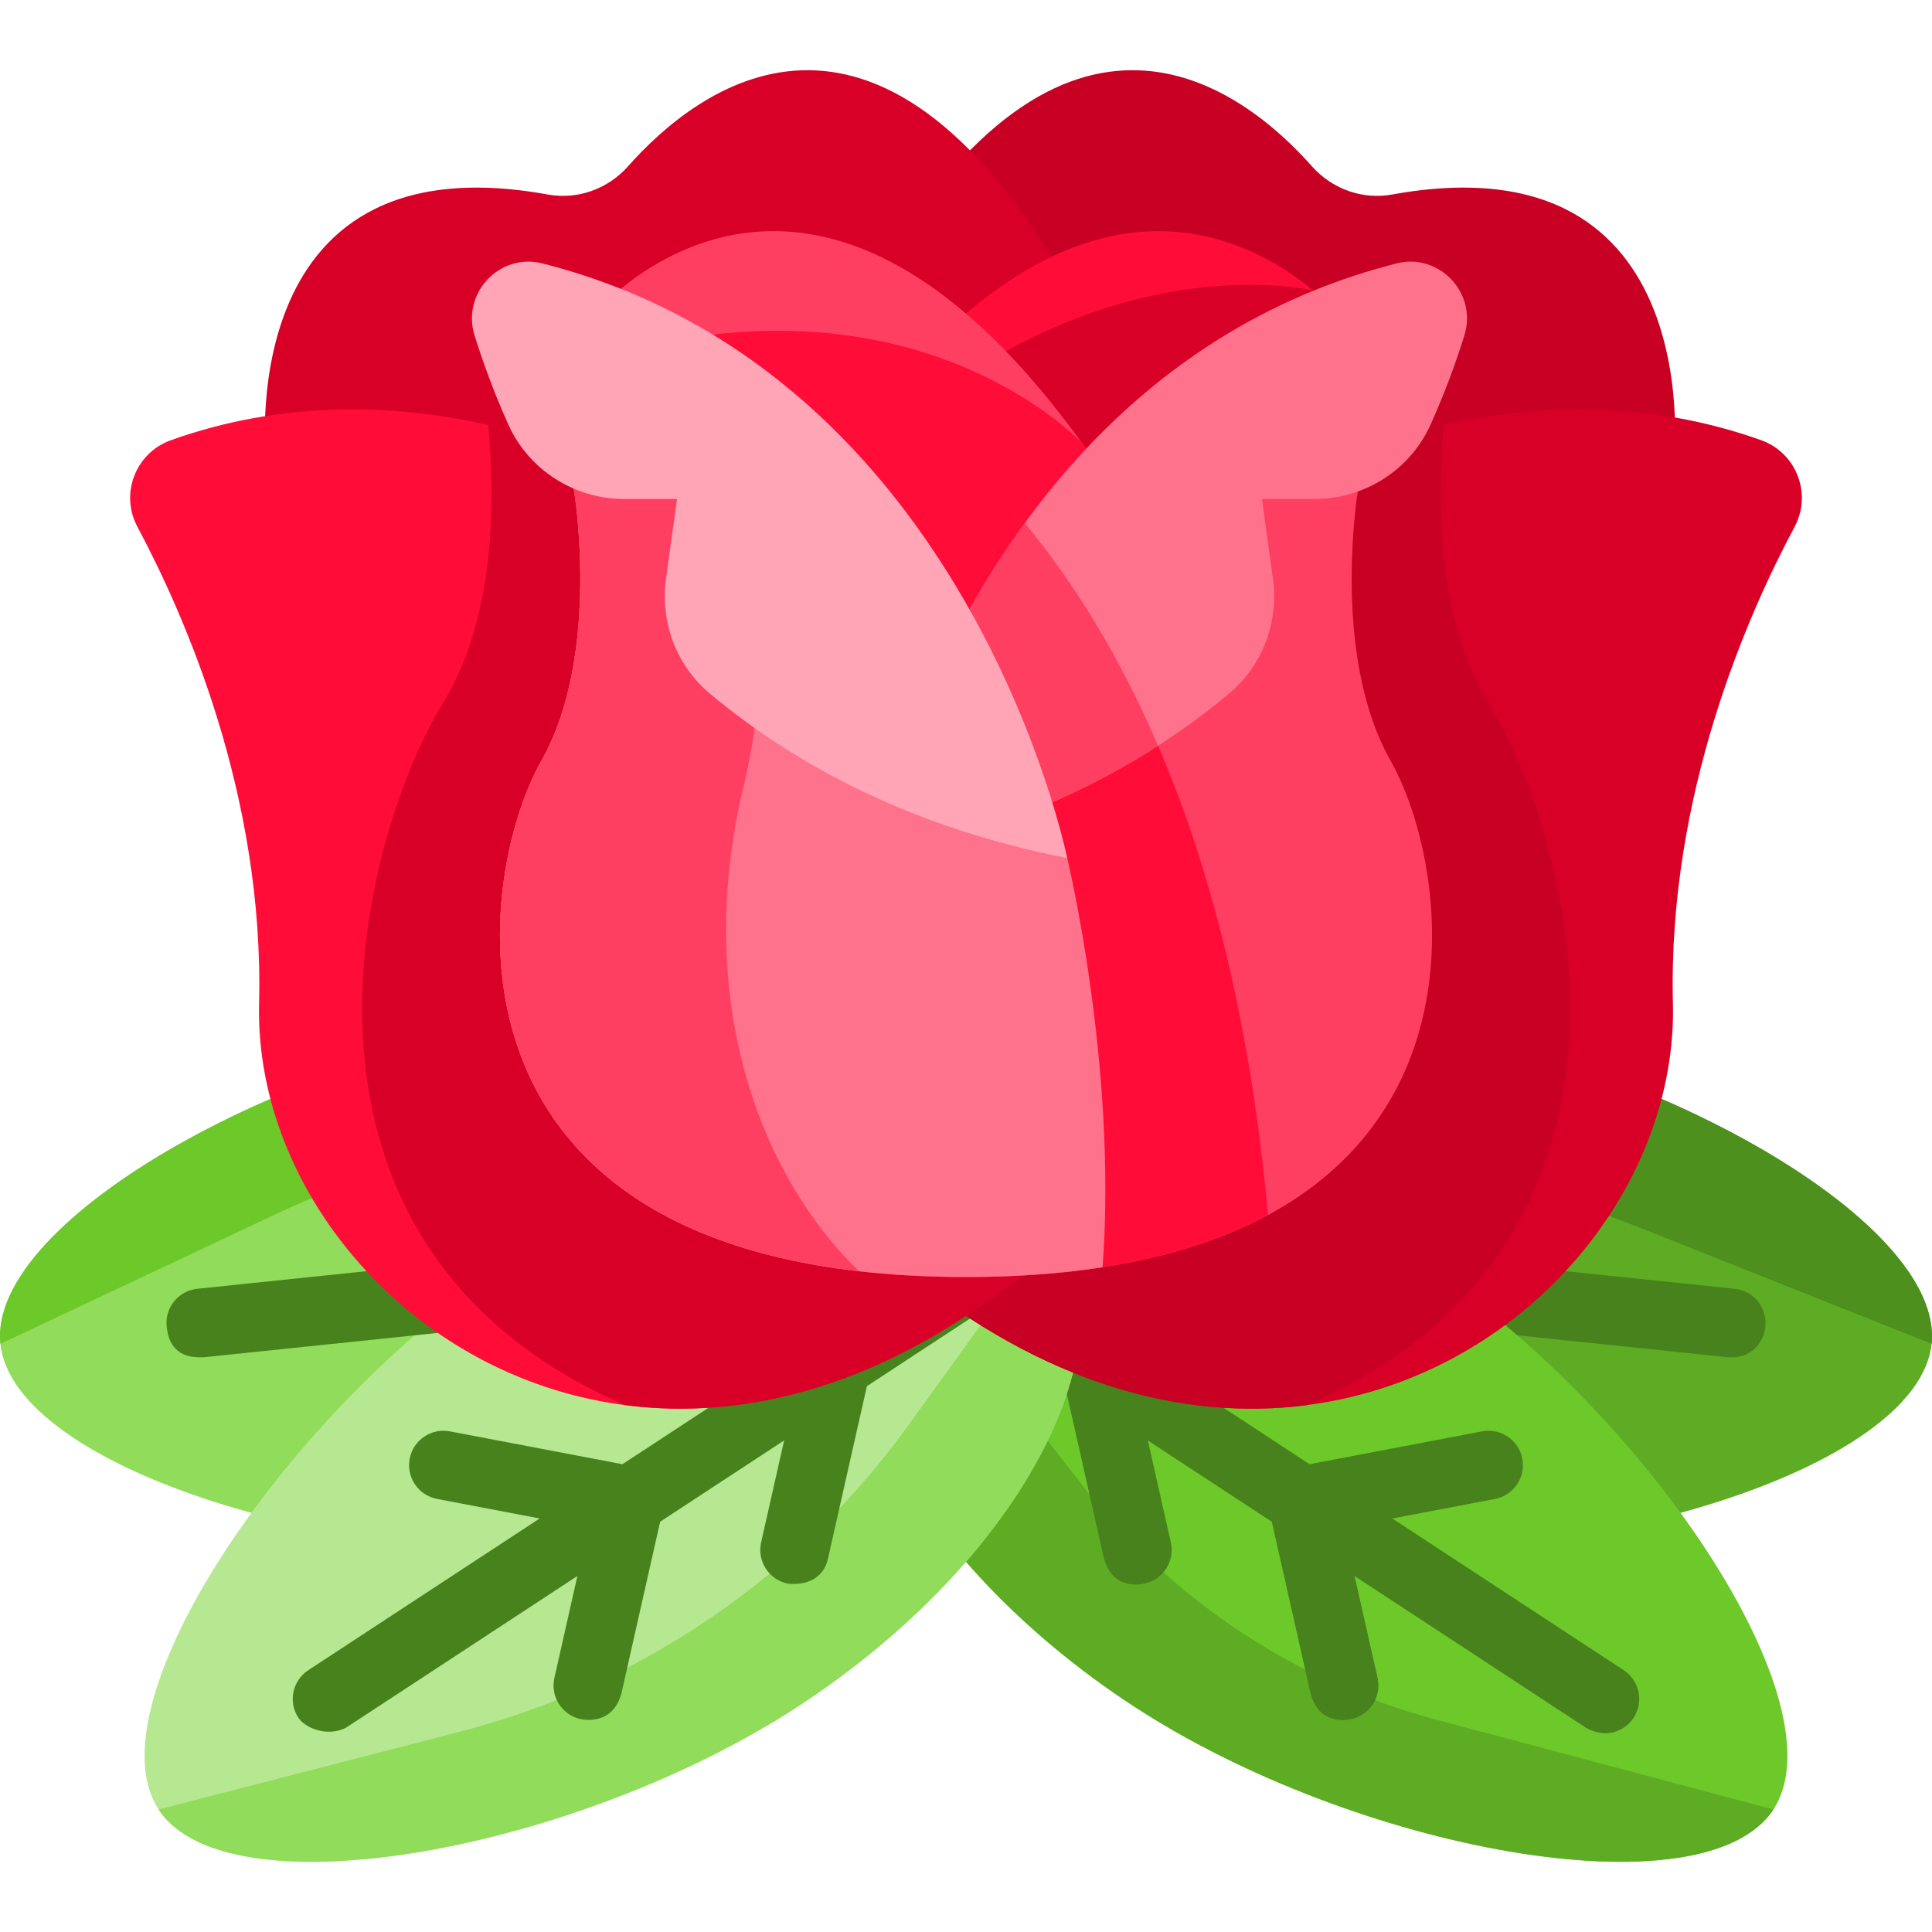 <?xml version="1.0"?>
<svg xmlns="http://www.w3.org/2000/svg" xmlns:xlink="http://www.w3.org/1999/xlink" version="1.1" id="Capa_1" x="0px" y="0px" viewBox="0 0 512.001 512.001" style="enable-background:new 0 0 512.001 512.001;" xml:space="preserve" width="512px" height="512px"><g><path style="fill:#5EAC24;" d="M348.381,409.573c-69.823-7.267-123.178-44.363-119.172-82.856  c4.006-38.494,63.857-63.808,133.679-56.542c69.823,7.267,152.473,52.665,149.007,85.961  C508.43,389.433,418.203,416.84,348.381,409.573z" data-original="#5EAC24"/><path style="fill:#4E901E;" d="M362.888,270.175c-69.823-7.267-129.673,18.048-133.679,56.542l77.276-14.24  c42.746-7.877,86.848-3.529,127.234,12.544l78.177,31.115C515.36,322.841,432.71,277.442,362.888,270.175z" data-original="#4E901E"/><path style="fill:#47821C;" d="M457.823,359.673L234.964,336.48c-5.007-0.521-8.643-5.003-8.122-10.009s5.008-8.636,10.009-8.122  l222.859,23.193c5.007,0.521,8.643,5.003,8.122,10.009C467.345,356.237,463.732,360.178,457.823,359.673z" data-original="#47821C"/><path style="fill:#6DC82A;" d="M377.013,334.785c-58.706-38.493-123.499-43.461-144.72-11.096s9.166,89.806,67.871,128.299  s151.45,55.539,169.805,27.545C488.325,451.539,435.718,373.279,377.013,334.785z" data-original="#6DC82A"/><path style="fill:#5EAC24;" d="M300.163,451.988c-58.706-38.493-89.092-95.935-67.871-128.299l54.817,70.253  c23.564,30.2,56.345,51.879,93.359,61.742l89.501,23.848C451.613,507.527,358.869,490.48,300.163,451.988z" data-original="#5EAC24"/><path style="fill:#47821C;" d="M430.298,442.621l-61.32-40.208l27.202-5.178c4.945-0.942,8.191-5.712,7.249-10.658  c-0.942-4.945-5.711-8.194-10.658-7.249l-45.728,8.703l-32.855-21.542l27.202-5.178c4.945-0.942,8.191-5.712,7.249-10.658  s-5.713-8.193-10.658-7.249l-45.728,8.703l-49.331-32.347c-4.21-2.761-9.86-1.585-12.62,2.624c-2.76,4.209-1.585,9.86,2.624,12.62  l49.332,32.348l10.248,45.405c2.309,9.009,10.223,7.037,10.897,6.885c4.911-1.108,7.993-5.987,6.885-10.897l-6.097-27.01  l32.855,21.542l10.248,45.405c2.312,8.919,10.222,7.037,10.897,6.885c4.911-1.108,7.993-5.987,6.885-10.897l-6.097-27.01  l61.32,40.208c6.205,3.443,10.87,0.044,12.62-2.624C435.681,451.032,434.507,445.381,430.298,442.621z" data-original="#47821C"/><path style="fill:#91DC5A;" d="M163.62,409.573c69.823-7.267,123.178-44.363,119.172-82.856  c-4.006-38.494-63.857-63.808-133.679-56.542C79.29,277.442-3.359,322.841,0.105,356.137S93.797,416.84,163.62,409.573z" data-original="#91DC5A"/><path style="fill:#6DC82A;" d="M149.113,270.175c69.823-7.267,129.673,18.048,133.679,56.542l-86.805-19.019  c-41.17-9.02-84.169-4.174-122.299,13.784L0.105,356.137C-3.359,322.841,79.29,277.442,149.113,270.175z" data-original="#6DC82A"/><path style="fill:#B6E892;" d="M134.988,334.785c58.706-38.493,123.499-43.461,144.72-11.096s-9.166,89.806-67.871,128.299  S60.387,507.527,42.032,479.533S76.282,373.279,134.988,334.785z" data-original="#B6E892"/><path style="fill:#91DC5A;" d="M211.837,451.988c58.706-38.493,89.092-95.935,67.871-128.299l-38.989,54.039  c-28.945,40.117-71.011,68.847-118.911,81.211l-79.777,20.593C60.387,507.527,153.132,490.48,211.837,451.988z" data-original="#91DC5A"/><g>
	<path style="fill:#47821C;" d="M44.168,351.551c-0.521-5.007,3.115-9.488,8.122-10.009l222.859-23.193   c5.007-0.521,9.488,3.115,10.009,8.122c0.521,5.007-3.115,9.488-8.122,10.009L54.177,359.673   C46.923,360.133,44.656,356.238,44.168,351.551z" data-original="#47821C"/>
	<path style="fill:#47821C;" d="M281.697,322.385c-2.76-4.208-8.41-5.386-12.62-2.624l-49.331,32.347l-45.728-8.703   c-4.943-0.943-9.717,2.305-10.658,7.249c-0.942,4.945,2.305,9.717,7.249,10.658l27.202,5.178l-32.855,21.542l-45.728-8.703   c-4.943-0.942-9.717,2.305-10.658,7.249c-0.942,4.945,2.305,9.717,7.249,10.658l27.202,5.178l-61.32,40.208   c-4.209,2.76-5.385,8.41-2.624,12.62c1.75,2.668,7.612,5.184,12.62,2.624l61.32-40.208l-6.097,27.01   c-1.108,4.911,1.974,9.789,6.885,10.897c0.676,0.152,8.587,1.858,10.897-6.885l10.248-45.405l32.855-21.542l-6.097,27.01   c-1.108,4.911,1.974,9.789,6.885,10.897c0.676,0.152,9.255,1.241,10.897-6.885l10.248-45.405l49.332-32.348   C283.283,332.245,284.458,326.594,281.697,322.385z" data-original="#47821C"/>
</g><path style="fill:#C70024;" d="M443.518,123.686c0,0,10.62-87.611-74.597-72.136c-7.902,1.435-15.935-1.484-21.263-7.495  c-18.331-20.674-65.255-57.388-116.365,30.835c-2.413,0.654,112.546,85.054,112.546,85.054L443.518,123.686z" data-original="#C70024"/><g>
	<path style="fill:#D80027;" d="M70.591,123.686c0,0-10.62-87.611,74.597-72.136c7.903,1.435,15.935-1.484,21.263-7.495   c18.331-20.674,65.255-57.388,116.365,30.835c2.413,0.654-112.546,85.054-112.546,85.054L70.591,123.686z" data-original="#D80027"/>
	<path style="fill:#D80027;" d="M353.585,122.206c0,0,53.807-26.748,113.137-5.545c9.341,3.338,13.542,14.185,8.871,22.935   c-12.452,23.328-33.625,71.073-32.254,126.249c1.932,77.747-100.817,155.489-204.066,70.481   C241.188,333.544,353.585,122.206,353.585,122.206z" data-original="#D80027"/>
</g><path style="fill:#C70024;" d="M382.603,112.602c-1.959,20.886-1.678,51.34,11.872,73.516  c22.642,37.057,49.903,143.674-48.141,186.254l0,0c-32.32,4.186-69.657-5.247-107.062-36.043  c1.917-2.779,114.314-214.118,114.314-214.118S364.788,116.643,382.603,112.602z" data-original="#C70024"/><path style="fill:#FF0C38;" d="M158.415,122.206c0,0-53.807-26.748-113.137-5.545c-9.341,3.338-13.542,14.185-8.871,22.935  c12.452,23.328,33.625,71.073,32.254,126.249c-1.932,77.747,100.817,155.489,204.067,70.481  C270.812,333.544,158.415,122.206,158.415,122.206z" data-original="#FF0C38"/><path style="fill:#D80027;" d="M129.397,112.602c1.959,20.886,1.678,51.34-11.872,73.516  c-22.642,37.057-49.903,143.674,48.141,186.254l0,0c32.32,4.186,69.657-5.247,107.062-36.043  c-1.917-2.779-114.314-214.118-114.314-214.118S147.212,116.643,129.397,112.602z" data-original="#D80027"/><path style="fill:#FF0C38;" d="M356.461,85.292c0,0-64.165-81.448-146.572,55.523c0.629,0.465,56.994,45.298,56.994,45.298  L356.461,85.292z" data-original="#FF0C38"/><path style="fill:#D80027;" d="M210.075,140.959c3.527,2.772,56.809,45.154,56.809,45.154l89.578-100.821  c0,0-2.943-3.733-8.373-8.256h-0.003C348.086,77.036,277.893,59.776,210.075,140.959z" data-original="#D80027"/><path style="fill:#FF3F62;" d="M155.539,85.292c0,0,64.165-81.448,146.572,55.523c-0.629,0.465-56.994,45.298-56.994,45.298  L155.539,85.292z" data-original="#FF3F62"/><path style="fill:#FF0C38;" d="M163.006,93.697l82.111,92.417c0,0,56.365-44.835,56.994-45.298  c-5.273-8.765-10.471-16.629-15.583-23.684C278.287,109.093,236.803,73.711,163.006,93.697z" data-original="#FF0C38"/><path style="fill:#FF3F62;" d="M368.536,201.63c-16.063-28.365-8.587-72.147-8.587-72.147l-19.548-20.996L256,188.048  l-84.402-79.561l-19.548,20.996c0,0,7.476,43.782-8.587,72.147C125.065,234.121,112.42,338.42,256,338.42  S386.935,234.121,368.536,201.63z" data-original="#FF3F62"/><path style="fill:#FF0C38;" d="M286.6,159.203L256,188.048l-84.402-79.561l-19.548,20.996c0,0,7.476,43.782-8.587,72.147  C125.065,234.121,112.42,338.42,256,338.42c35.456,0,61.371-6.367,80.04-16.436C329.262,247.332,309.949,195.369,286.6,159.203z" data-original="#FF0C38"/><path style="fill:#FF728B;" d="M370.097,69.808C298.77,87.922,262.117,145.79,244.759,186.113l22.855,31.048  c23.344-8.661,42.449-20.295,58.04-33.302c8.904-7.428,13.28-18.968,11.694-30.454l-2.925-21.171l14-0.001  c13.237-0.001,25.325-7.705,30.736-19.785c3.889-8.681,6.786-16.705,8.922-23.574C391.559,77.7,381.439,66.928,370.097,69.808z" data-original="#FF728B"/><path style="fill:#FF3F62;" d="M271.589,138.629c-11.889,16.323-20.609,33.03-26.831,47.484l22.855,31.048  c14.726-5.463,27.761-12.112,39.295-19.539C296.532,173.462,284.365,154.118,271.589,138.629z" data-original="#FF3F62"/><path style="fill:#FF728B;" d="M282.817,227.394l-21.864-44.016l-4.954,4.67l-84.402-79.561l-19.548,20.996  c0,0,7.476,43.782-8.587,72.147c-18.399,32.491-31.045,136.79,112.536,136.79c13.385,0,25.408-0.909,36.2-2.579  C296.159,282.468,282.817,227.394,282.817,227.394z" data-original="#FF728B"/><path style="fill:#FF3F62;" d="M227.602,336.872c-28.327-27.639-43.306-75.31-30.622-128.134  c6.225-25.926,5.773-51.403,2.156-74.286l-27.545-25.966l-19.548,20.996c0,0,7.476,43.782-8.587,72.147  C126.373,231.801,114.274,323.878,227.602,336.872z" data-original="#FF3F62"/><path style="fill:#FFA5B5" d="M125.761,88.875c2.137,6.868,5.033,14.892,8.922,23.574c5.412,12.08,17.501,19.784,30.736,19.785  l14,0.001l-2.925,21.171c-1.586,11.485,2.79,23.027,11.694,30.454c23.07,19.246,53.79,35.508,94.628,43.534  c0,0-25.899-128.845-139.071-157.586C132.403,66.928,122.284,77.7,125.761,88.875z" data-original="#FFA5B5" class="active-path"/></g> </svg>

